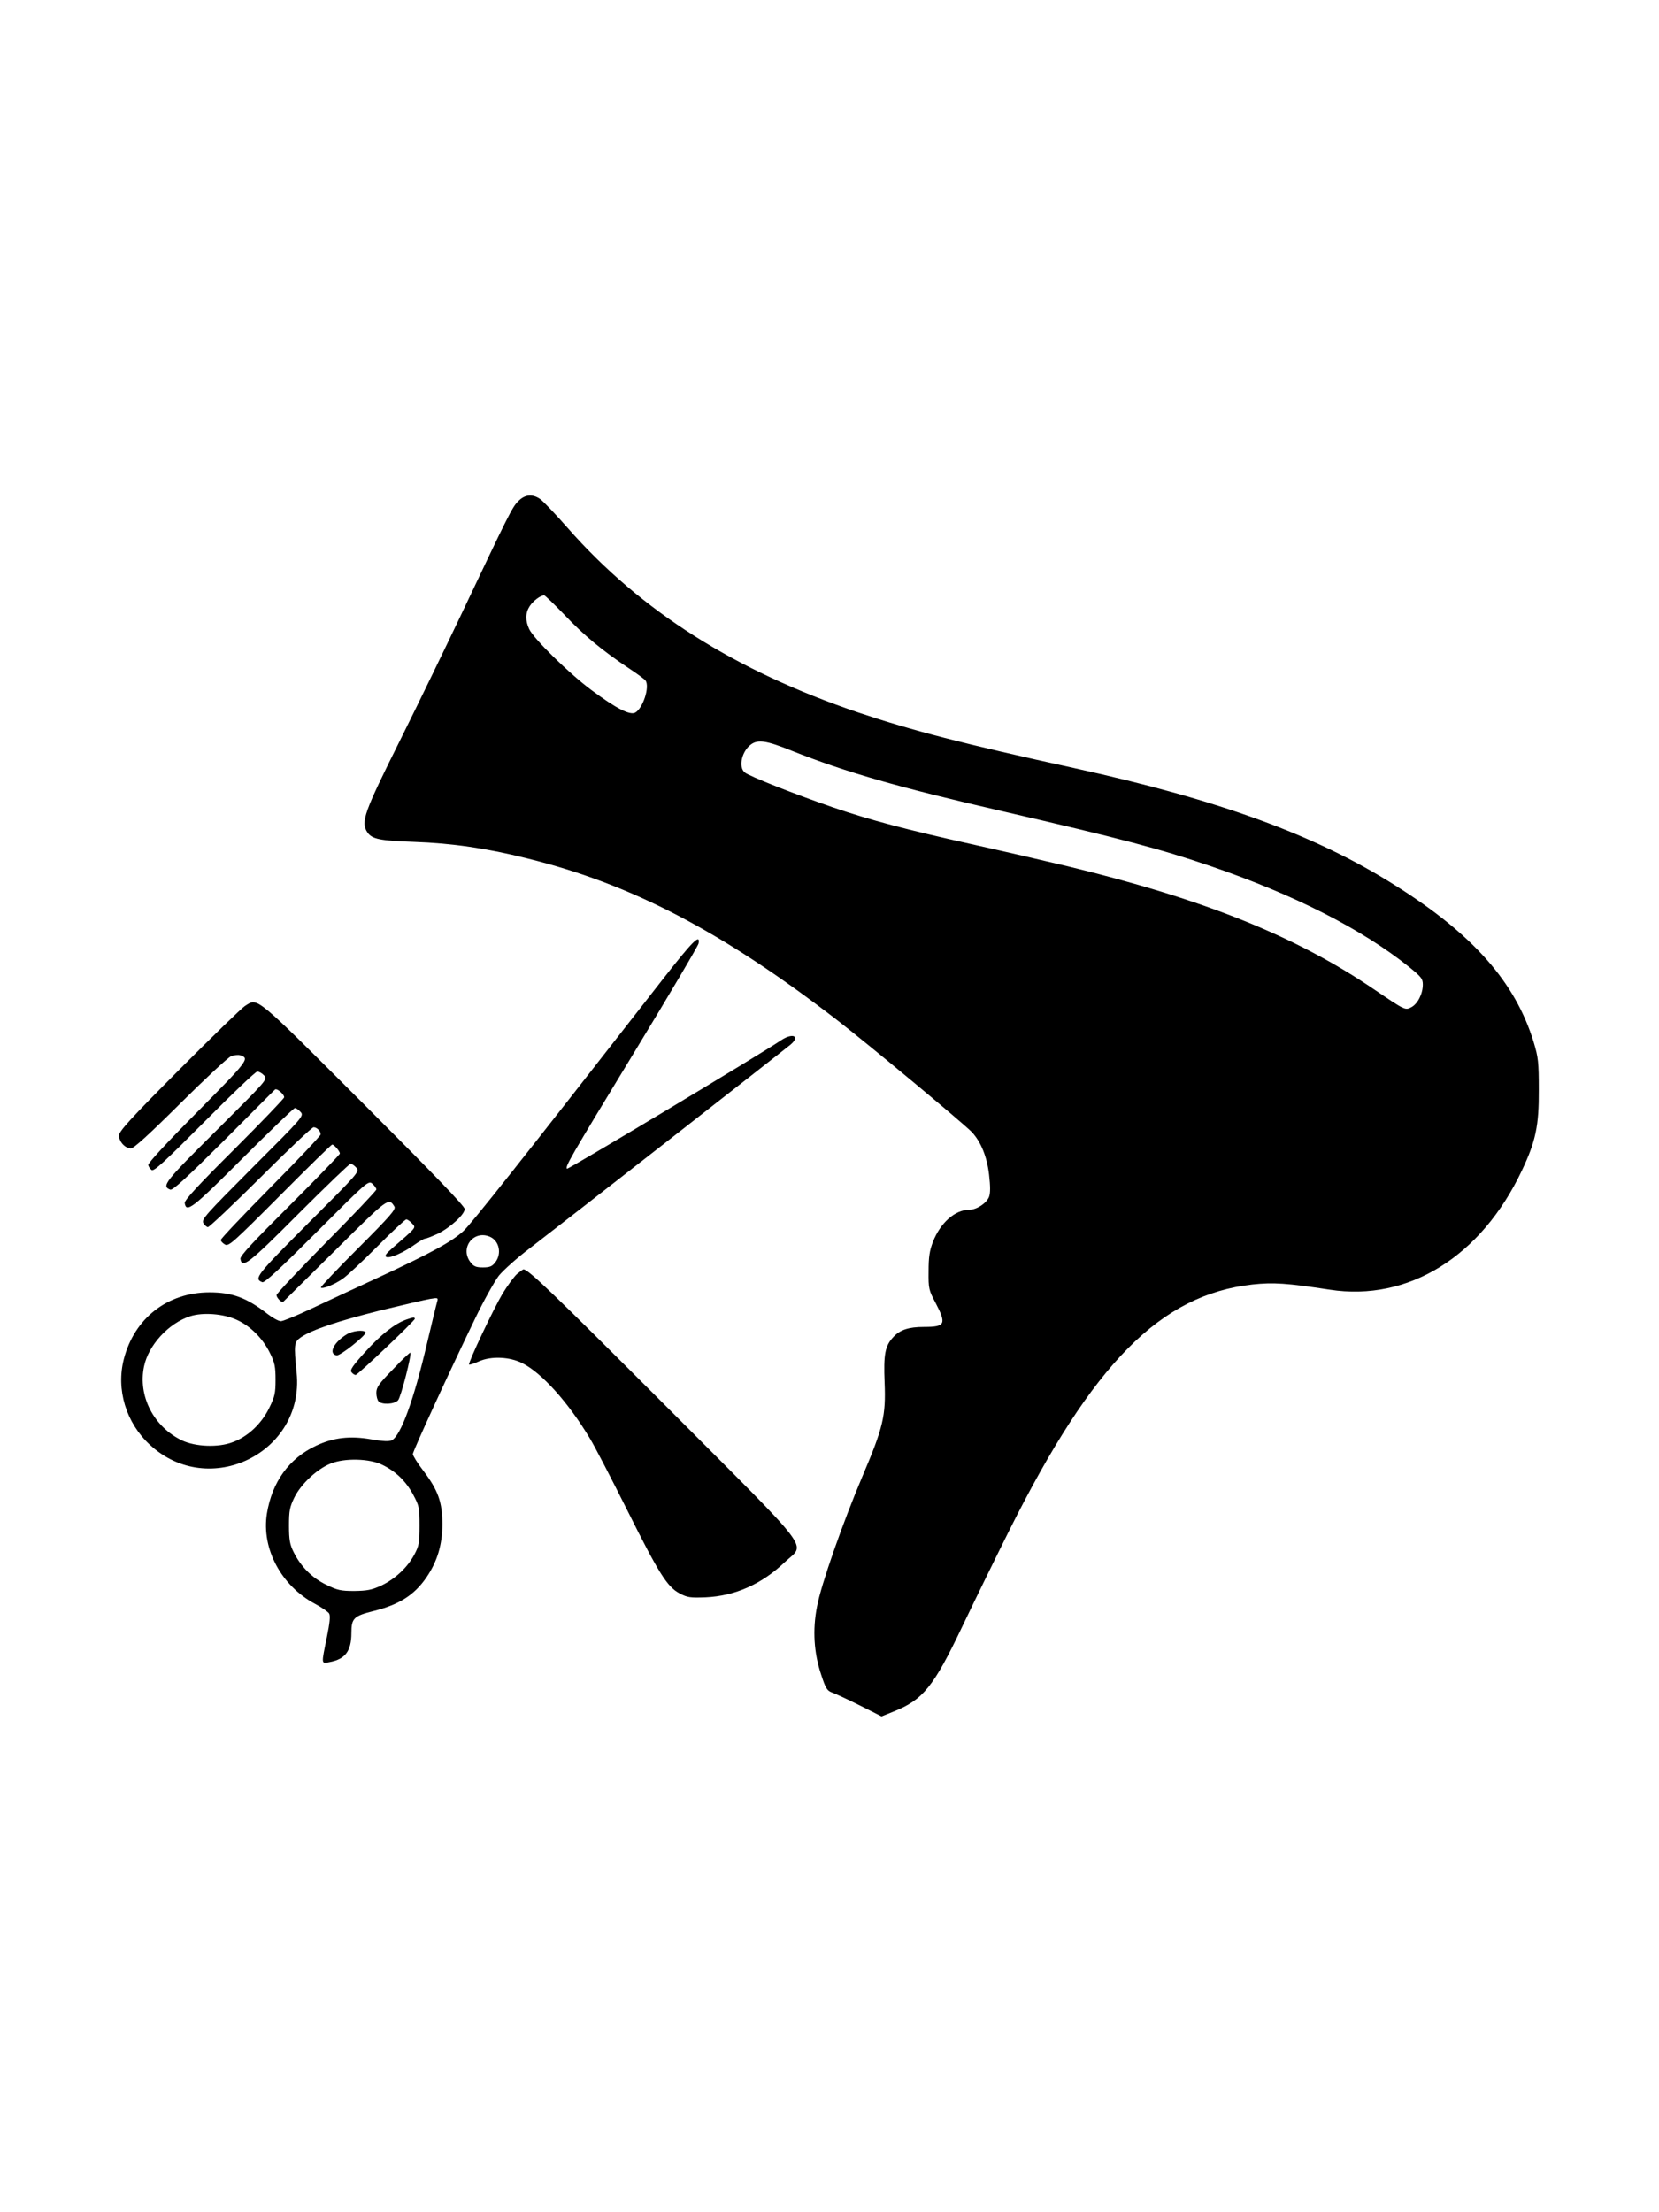 <?xml version="1.0" standalone="no"?>
<!DOCTYPE svg PUBLIC "-//W3C//DTD SVG 20010904//EN"
 "http://www.w3.org/TR/2001/REC-SVG-20010904/DTD/svg10.dtd">
<svg version="1.0" xmlns="http://www.w3.org/2000/svg"
 width="864pt" height="1152pt" viewBox="0 0 864 1152"
 preserveAspectRatio="xMidYMid meet">

<g transform="translate(0,1152) scale(0.1,-0.1)"
fill="#000000" stroke="none">
<path d="M2699 8910 c-31 -30 -50 -69 -297 -590 -77 -162 -219 -455 -317 -652
-190 -381 -207 -428 -172 -482 24 -35 63 -44 242 -50 199 -7 379 -33 590 -86
542 -133 1016 -381 1612 -840 163 -126 662 -541 705 -586 47 -51 78 -127 89
-221 7 -61 7 -96 0 -115 -13 -34 -65 -68 -104 -68 -73 0 -149 -67 -188 -166
-18 -47 -23 -79 -23 -154 -1 -91 1 -98 37 -166 57 -109 50 -124 -60 -124 -82
0 -126 -15 -161 -53 -43 -46 -51 -90 -45 -237 7 -172 -7 -233 -116 -489 -102
-241 -215 -563 -236 -677 -24 -122 -16 -242 21 -353 24 -74 31 -85 58 -95 17
-6 82 -36 144 -67 l113 -57 62 25 c154 61 209 129 358 442 62 130 172 355 245
501 437 873 787 1227 1266 1281 110 12 180 7 403 -27 410 -63 789 172 1001
621 72 152 89 233 88 420 0 145 -3 169 -27 249 -96 312 -316 561 -722 816
-415 262 -914 444 -1670 610 -579 127 -843 195 -1123 289 -645 218 -1135 529
-1515 961 -64 73 -130 142 -145 152 -40 27 -79 23 -113 -12z m240 -591 c100
-106 199 -188 336 -279 44 -29 83 -58 87 -64 23 -33 -14 -145 -54 -167 -28
-15 -101 23 -230 119 -115 86 -298 265 -322 316 -21 45 -20 85 3 120 19 28 55
55 75 56 4 0 52 -46 105 -101z m1183 -708 c282 -112 556 -191 1101 -316 615
-142 821 -196 1081 -285 433 -148 787 -327 1034 -525 64 -52 72 -62 72 -92 0
-48 -27 -101 -60 -118 -32 -17 -33 -16 -191 91 -410 279 -885 470 -1599 643
-113 27 -338 79 -500 115 -337 75 -527 125 -720 191 -195 67 -442 164 -462
183 -34 29 -14 112 34 146 36 26 81 19 210 -33z"/>
<path d="M3449 6417 c-733 -940 -993 -1268 -1035 -1307 -59 -55 -170 -116
-449 -245 -115 -53 -271 -126 -346 -161 -74 -35 -145 -64 -156 -64 -12 0 -43
17 -70 38 -108 84 -183 112 -302 112 -218 0 -391 -134 -446 -347 -41 -159 11
-332 136 -447 308 -285 805 -41 764 374 -15 151 -14 161 23 187 59 39 190 83
413 139 119 29 236 56 259 60 42 7 43 6 36 -17 -4 -13 -27 -109 -52 -214 -69
-296 -136 -479 -183 -505 -15 -7 -45 -6 -109 5 -110 19 -196 9 -287 -34 -140
-66 -228 -188 -255 -353 -29 -182 74 -375 249 -469 36 -19 69 -42 75 -51 7
-12 4 -47 -12 -125 -29 -142 -30 -137 15 -128 81 15 113 57 113 151 0 77 12
89 117 115 132 33 211 83 274 175 56 82 82 168 83 274 0 118 -22 179 -100 282
-30 39 -54 78 -54 86 0 15 187 422 325 707 45 94 101 193 123 222 23 28 96 94
164 145 145 111 1323 1031 1356 1059 51 44 10 62 -50 22 -111 -75 -1110 -674
-1115 -669 -11 10 12 50 350 606 182 299 333 555 335 567 10 54 -32 11 -189
-190z m-896 -1338 c48 -22 61 -89 26 -133 -16 -21 -29 -26 -64 -26 -35 0 -48
5 -64 26 -59 75 16 172 102 133z m-1320 -432 c71 -32 136 -97 173 -173 25 -50
29 -71 29 -139 0 -71 -4 -88 -33 -147 -40 -82 -111 -149 -190 -178 -75 -29
-194 -24 -264 9 -148 71 -230 231 -198 385 23 111 127 225 241 262 66 21 173
13 242 -19z m758 -755 c70 -34 122 -84 160 -154 32 -60 34 -68 34 -163 0 -89
-3 -105 -27 -150 -36 -68 -101 -128 -173 -162 -50 -23 -74 -27 -140 -28 -71 0
-88 4 -147 33 -74 36 -132 95 -169 170 -19 38 -24 63 -24 137 0 79 4 97 28
147 35 71 119 149 190 177 72 29 202 26 268 -7z"/>
<path d="M1275 6281 c-16 -10 -171 -160 -343 -333 -256 -257 -312 -319 -312
-341 0 -33 32 -67 62 -67 15 0 94 72 257 234 130 129 249 240 265 246 16 6 37
8 46 5 52 -16 44 -26 -221 -294 -160 -161 -259 -268 -257 -278 2 -9 10 -20 18
-26 13 -7 68 44 275 252 142 143 266 261 275 261 9 0 25 -9 36 -21 18 -20 16
-22 -249 -286 -271 -269 -287 -290 -240 -308 13 -4 83 60 278 254 143 143 263
264 267 267 9 9 48 -24 48 -40 0 -6 -117 -128 -260 -271 -190 -189 -260 -265
-258 -280 8 -53 41 -27 303 235 143 143 265 260 271 260 6 0 19 -9 29 -20 19
-21 16 -24 -249 -289 -246 -247 -267 -270 -257 -290 7 -11 17 -21 24 -21 7 0
131 117 275 260 143 143 267 260 275 260 17 0 37 -20 37 -37 0 -7 -117 -131
-260 -275 -143 -145 -260 -268 -260 -275 0 -7 10 -17 22 -24 19 -10 41 9 286
255 145 146 268 266 272 266 10 0 40 -35 40 -47 0 -5 -117 -126 -260 -269
-191 -190 -260 -264 -258 -279 8 -53 41 -28 303 235 143 143 265 260 271 260
6 0 19 -9 29 -20 19 -21 16 -24 -249 -289 -270 -271 -286 -290 -240 -308 12
-4 89 67 285 263 265 265 268 268 289 249 11 -10 20 -23 20 -29 0 -6 -117
-130 -260 -274 -143 -145 -260 -269 -260 -276 0 -14 27 -42 35 -35 2 2 124
123 271 268 277 275 278 276 308 228 9 -14 -21 -49 -189 -217 -109 -109 -197
-202 -194 -205 9 -9 71 16 114 46 22 15 103 91 180 168 77 78 145 141 151 141
6 0 19 -9 30 -21 21 -23 26 -17 -100 -126 -37 -32 -45 -44 -33 -49 20 -7 90
24 147 65 24 17 48 31 54 31 6 0 34 11 63 24 65 31 143 101 143 130 0 15 -159
180 -528 549 -574 573 -548 552 -617 508z"/>
<path d="M2693 4886 c-15 -13 -49 -59 -76 -103 -48 -81 -181 -362 -174 -369 2
-2 25 5 52 17 63 28 160 24 226 -10 101 -51 239 -204 352 -393 26 -43 112
-209 192 -369 166 -332 209 -402 275 -437 40 -21 55 -23 135 -20 153 7 291 68
412 183 108 103 168 24 -619 813 -592 592 -717 712 -742 712 -2 0 -17 -11 -33
-24z"/>
<path d="M2115 4648 c-59 -21 -132 -78 -213 -168 -67 -74 -81 -95 -71 -106 6
-8 16 -14 21 -14 11 0 308 282 308 292 0 10 -7 9 -45 -4z"/>
<path d="M1805 4571 c-68 -42 -96 -101 -52 -109 19 -4 158 108 151 120 -9 15
-69 8 -99 -11z"/>
<path d="M2047 4390 c-74 -76 -87 -94 -87 -123 0 -18 5 -38 12 -45 18 -18 82
-15 101 6 15 16 72 240 64 248 -2 2 -43 -36 -90 -86z"/>
</g>
</svg>
